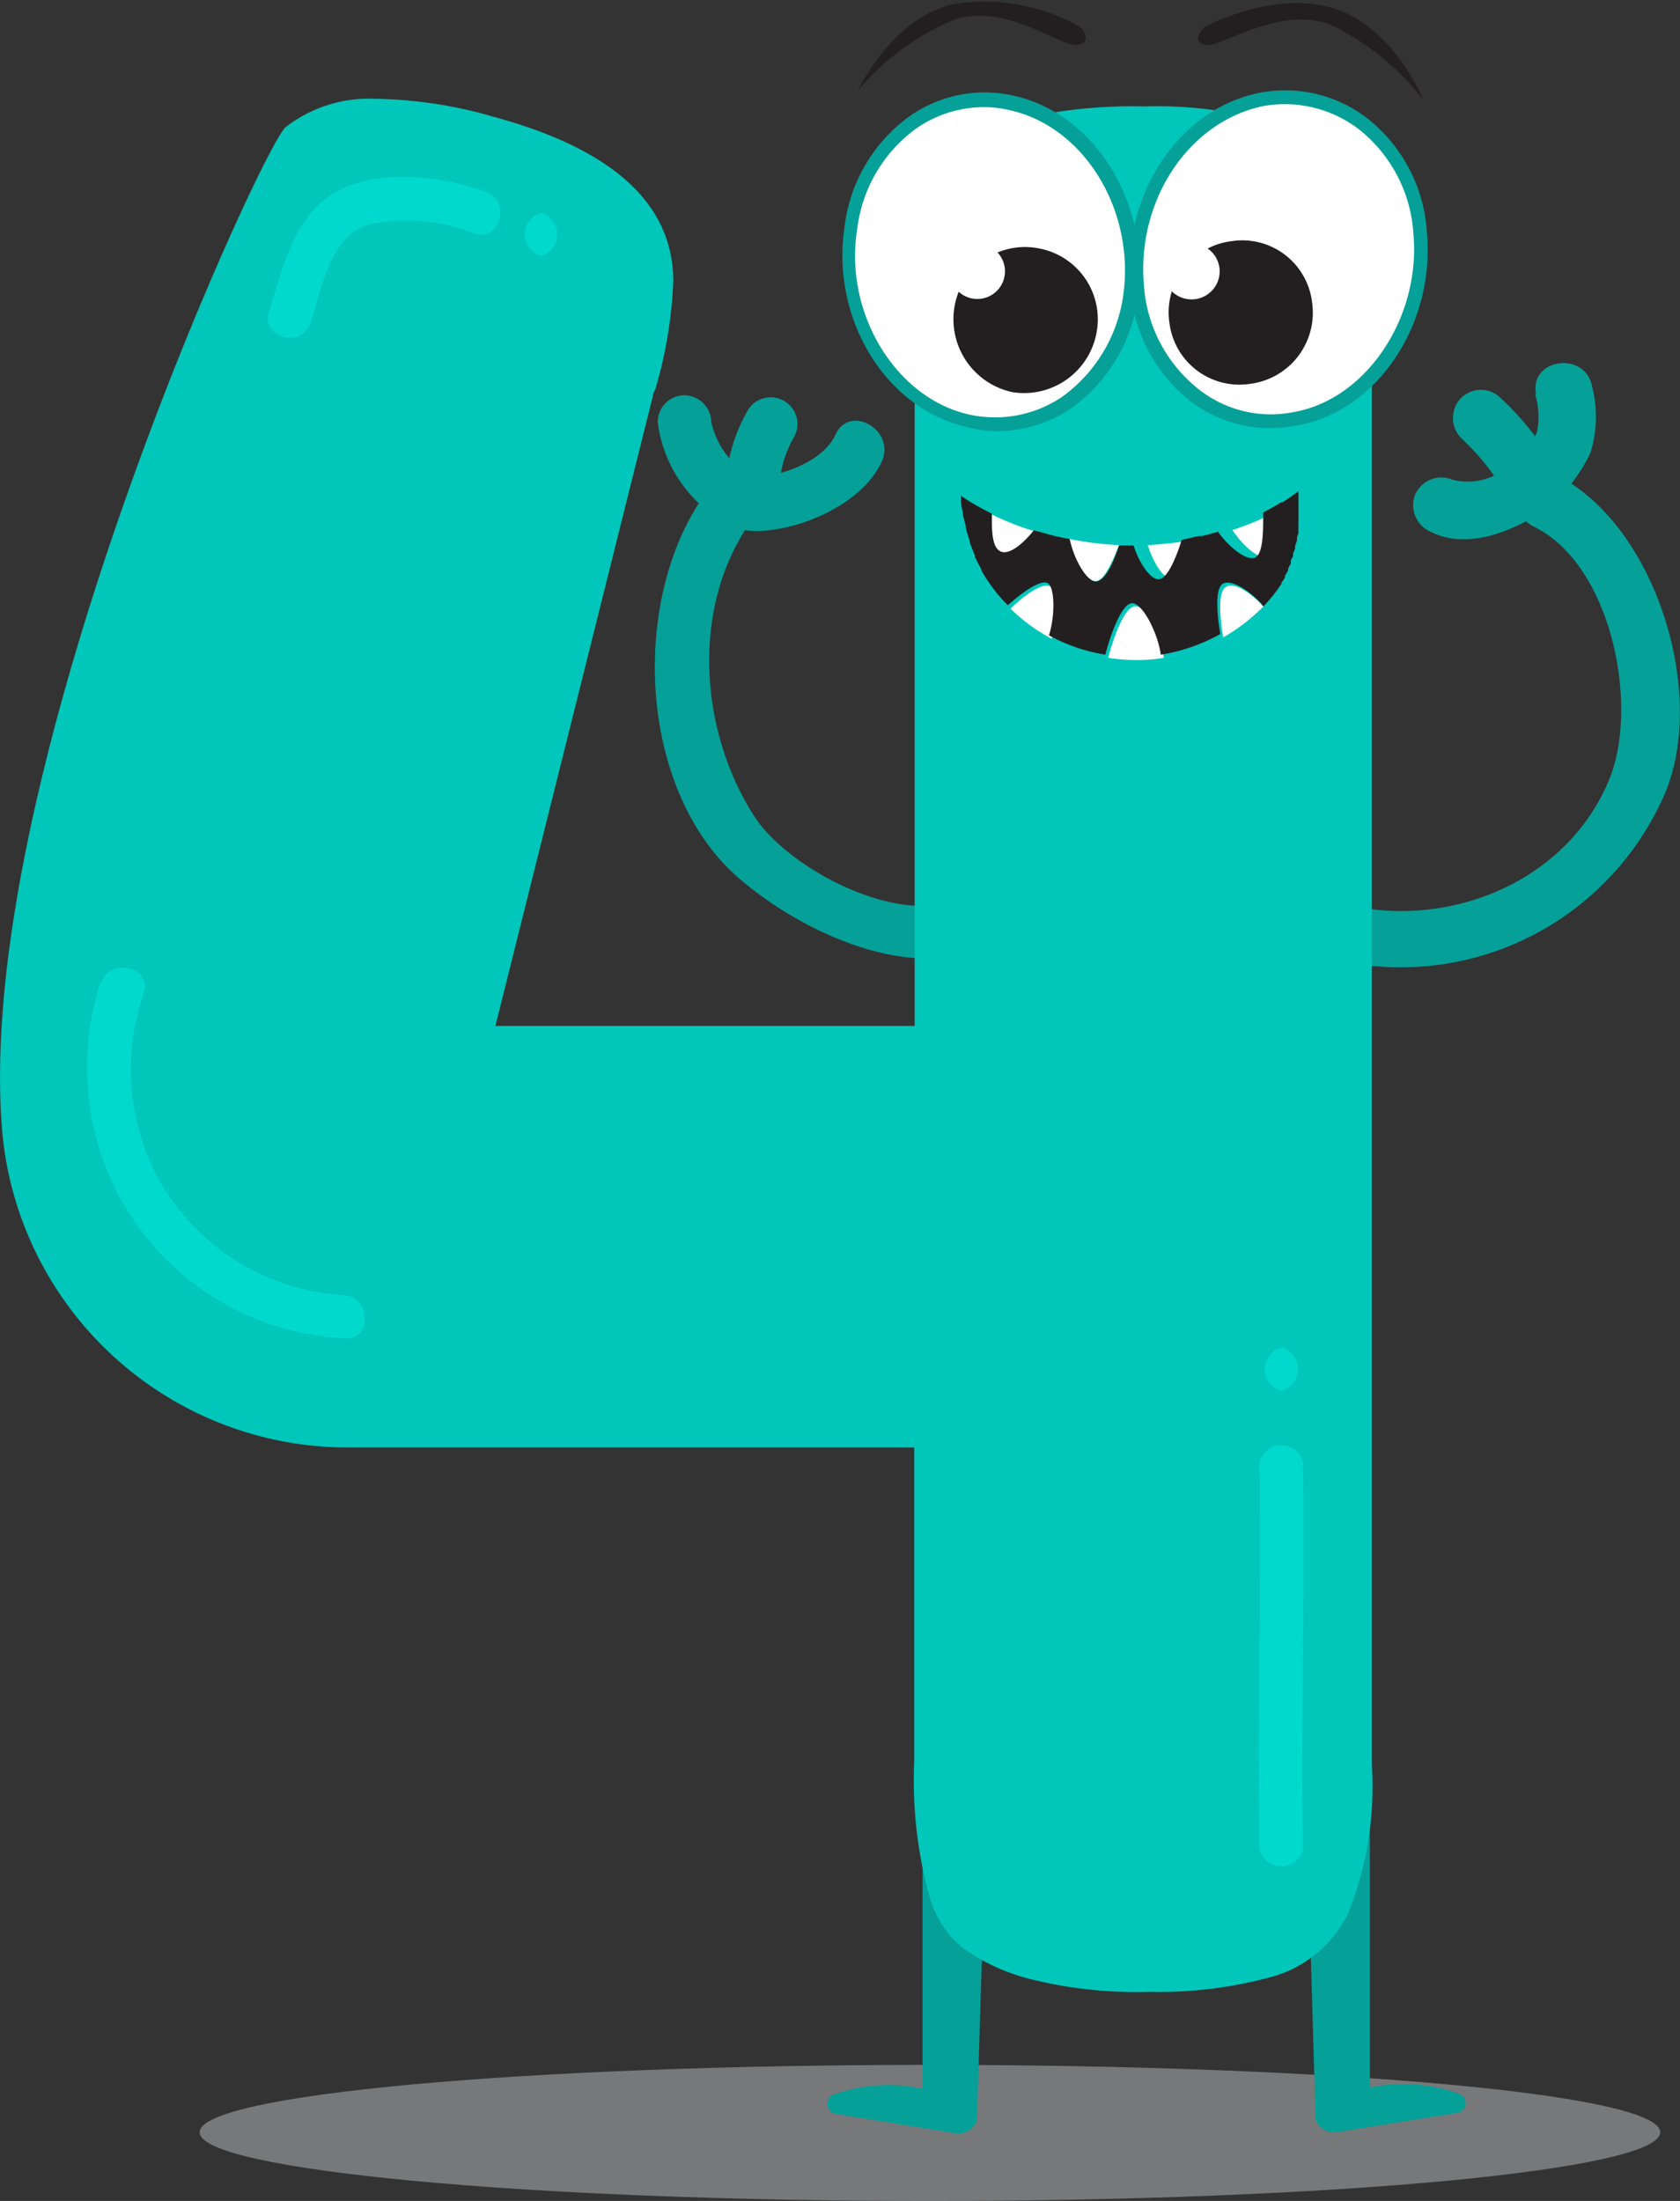 <svg xmlns="http://www.w3.org/2000/svg" viewBox="0 0 74.81 98"><rect x="0" y="0" width="74.81" height="98" fill="#333333" stroke="none"/><defs><style>.cls-1{isolation:isolate;}.cls-2{fill:#bcbec0;opacity:0.5;mix-blend-mode:multiply;}.cls-3{fill:#05a098;}.cls-4{fill:#01c6ba;}.cls-5,.cls-8{fill:#231f20;}.cls-5,.cls-6{fill-rule:evenodd;}.cls-6,.cls-7{fill:#fff;}.cls-9{fill:#01d9cc;}</style></defs><title>Numero 4</title><g class="cls-1"><g id="Camada_1" data-name="Camada 1"><path class="cls-2" d="M86.1,95.94C86.1,97.63,71.54,99,53.58,99s-32.52-1.37-32.52-3.06,14.56-3,32.52-3S86.1,94.25,86.1,95.94Z" transform="translate(-12.17 -1)"/><path class="cls-3" d="M53.25,69.69V94a7.19,7.19,0,0,0-4,.28.45.45,0,0,0,.13.84l5.29.86a.88.88,0,0,0,1-.55l.75-24.26Z" transform="translate(-12.17 -1)"/><path class="cls-3" d="M73.17,69.7l0,24.25a7.29,7.29,0,0,1,4,.29.44.44,0,0,1-.12.84l-5.3.85a.89.89,0,0,1-1-.55l-.7-24.27Z" transform="translate(-12.17 -1)"/><path class="cls-3" d="M58.46,40.94c-3.07,5-9.88,2.19-13.37-.82-4.53-3.9-4.88-12.45-1.52-17.13.88-1.23,3-.07,2.07,1.18-2.73,3.8-2.34,9.36.12,13.18,1.75,2.72,8.41,6,10.63,2.41.8-1.31,2.87-.14,2.07,1.18Z" transform="translate(-12.17 -1)"/><path class="cls-3" d="M43.88,23.9a6,6,0,0,1-2.42-4.09,1.19,1.19,0,0,1,1.18-1.21,1.21,1.21,0,0,1,1.2,1.18,3.83,3.83,0,0,0,1.71,2.41,1.21,1.21,0,0,1,0,1.69,1.23,1.23,0,0,1-1.69,0Z" transform="translate(-12.17 -1)"/><path class="cls-3" d="M45.6,22.26c1.24,0,3.23-.69,3.77-1.9.63-1.4,2.69-.21,2.07,1.18-.86,1.93-3.8,3.18-5.81,3.1-1.53-.05-1.57-2.44,0-2.38Z" transform="translate(-12.17 -1)"/><path class="cls-3" d="M44.48,23a7.4,7.4,0,0,1,1-3.75,1.19,1.19,0,0,1,2.07,1.17A5,5,0,0,0,46.86,23a1.19,1.19,0,0,1-2.38,0Z" transform="translate(-12.17 -1)"/><path class="cls-3" d="M70.79,43.51a12.81,12.81,0,0,0,15.36-6.83c2.19-4.48-.19-12.33-4.72-14.55-1.46-.71-2.39,1.63-.94,2.33,3.46,1.7,4.69,8,3.33,11.27-1.94,4.67-7.4,6.76-12.09,5.45-1.54-.44-2.5,1.89-.94,2.33Z" transform="translate(-12.17 -1)"/><path class="cls-3" d="M79.32,21.77a2.71,2.71,0,0,1-2.5.58,1.27,1.27,0,0,0-1.64.69,1.29,1.29,0,0,0,.7,1.64c1.61.81,3.6,0,5-.92s-.21-2.9-1.54-2Z" transform="translate(-12.17 -1)"/><path class="cls-3" d="M80.53,18.56a3.43,3.43,0,0,1,.08,1.68,3.84,3.84,0,0,1-1,1.36,1.29,1.29,0,0,0-.23,1.76,1.26,1.26,0,0,0,1.77.23,7.52,7.52,0,0,0,1.83-2.4,5.33,5.33,0,0,0,.08-3c-.31-1.58-2.8-1.23-2.49.36Z" transform="translate(-12.17 -1)"/><path class="cls-3" d="M77.34,20.61a10.17,10.17,0,0,1,1.77,2.21,1.26,1.26,0,1,0,2-1.54,12.36,12.36,0,0,0-2.23-2.66,1.25,1.25,0,0,0-1.76.23,1.28,1.28,0,0,0,.23,1.76Z" transform="translate(-12.17 -1)"/><path class="cls-4" d="M54.16,8.6a5,5,0,0,1,3.15-2.23,22.05,22.05,0,0,1,5.84-.63,18.21,18.21,0,0,1,5.78.75A5.25,5.25,0,0,1,72,8.89a8.57,8.57,0,0,1,1.09,3,33.54,33.54,0,0,1,.17,4V79.61A15.2,15.2,0,0,1,72.2,86.2,5.38,5.38,0,0,1,68.87,89a19.07,19.07,0,0,1-5.55.69,19.44,19.44,0,0,1-5.27-.57,8.92,8.92,0,0,1-3-1.38,4.49,4.49,0,0,1-1.49-2.29,19.38,19.38,0,0,1-.68-6v-14H27.71A15.45,15.45,0,0,1,12.29,51.61C10.8,35.85,23.86,7.5,24.89,6.66a6.06,6.06,0,0,1,4-1.26,19.8,19.8,0,0,1,5.26.8q8,2.17,8,7.33a19.73,19.73,0,0,1-.8,4.81.86.86,0,0,0-.12.34l-7,28H52.9V15.36a30.73,30.73,0,0,1,.17-3.89A8,8,0,0,1,54.16,8.6Z" transform="translate(-12.17 -1)"/><path class="cls-5" d="M50.4,5s1.44-3.13,4.17-3.81a8.63,8.63,0,0,1,5.68,1c.28.26.46.7-.07.8-.7.19-3.14-1.88-5.51-1.12A11.4,11.4,0,0,0,50.4,5Z" transform="translate(-12.17 -1)"/><path class="cls-6" d="M57.32,5.62c3.47.81,5.76,4.66,5.23,8.56s-3.85,6.37-7.32,5.56-5.77-4.66-5.14-8.57S53.93,4.8,57.32,5.62Z" transform="translate(-12.17 -1)"/><path class="cls-3" d="M56.54,20.2A5.91,5.91,0,0,1,55.16,20c-3.62-.87-6-4.87-5.38-8.92a7.1,7.1,0,0,1,2.93-4.93,5.81,5.81,0,0,1,4.68-.87c3.57.83,6,4.83,5.46,8.91a7.29,7.29,0,0,1-3,5A5.86,5.86,0,0,1,56.54,20.2ZM56,5.77a5.29,5.29,0,0,0-3,.93,6.49,6.49,0,0,0-2.66,4.51c-.59,3.68,1.66,7.45,4.91,8.23a5.33,5.33,0,0,0,4.2-.76,6.71,6.71,0,0,0,2.74-4.55c.52-3.76-1.72-7.45-5-8.21h0A5,5,0,0,0,56,5.77Z" transform="translate(-12.17 -1)"/><path class="cls-5" d="M58.43,12.06A3.21,3.21,0,0,1,61,15.81a3.28,3.28,0,0,1-3.75,2.65,3.32,3.32,0,0,1-2.57-3.84A3.18,3.18,0,0,1,58.43,12.06Z" transform="translate(-12.17 -1)"/><path class="cls-6" d="M55.9,11.87a1.23,1.23,0,0,1,1,1.44,1.23,1.23,0,1,1-2.42-.46A1.22,1.22,0,0,1,55.9,11.87Z" transform="translate(-12.17 -1)"/><path class="cls-6" d="M68.38,5.42c-3.44.69-5.93,4.38-5.58,8.35s3.51,6.57,7,5.88,5.93-4.38,5.58-8.27S71.91,4.82,68.38,5.42Z" transform="translate(-12.17 -1)"/><path class="cls-3" d="M68.72,20.06a5.83,5.83,0,0,1-3.52-1.18,7.08,7.08,0,0,1-2.7-5.08c-.37-4.14,2.19-8,5.82-8.68h0a6,6,0,0,1,4.75,1.16,7,7,0,0,1,2.64,5.08c.37,4.11-2.25,8-5.83,8.59A5.79,5.79,0,0,1,68.72,20.06ZM68.44,5.72c-3.33.68-5.67,4.2-5.33,8a6.46,6.46,0,0,0,2.46,4.63,5.18,5.18,0,0,0,4.2,1c3.23-.56,5.67-4.2,5.34-7.93a6.44,6.44,0,0,0-2.4-4.64A5.43,5.43,0,0,0,68.44,5.72Z" transform="translate(-12.17 -1)"/><path class="cls-5" d="M67,11.74a3.19,3.19,0,0,0-2.76,3.6,3.14,3.14,0,0,0,3.6,2.75,3.19,3.19,0,0,0,2.76-3.6A3.13,3.13,0,0,0,67,11.74Z" transform="translate(-12.17 -1)"/><path class="cls-6" d="M65.46,11.87a1.23,1.23,0,0,1,1,1.44A1.23,1.23,0,1,1,64,12.85,1.22,1.22,0,0,1,65.46,11.87Z" transform="translate(-12.17 -1)"/><path class="cls-5" d="M75.55,5.45s-1.3-3.25-4-4.08-5.74.83-5.74.83c-.26.27-.51.63,0,.8.71.16,3.24-1.75,5.56-.92A11.47,11.47,0,0,1,75.55,5.45Z" transform="translate(-12.17 -1)"/><path class="cls-7" d="M61.51,30.3A7.78,7.78,0,0,1,59,29.44,7.78,7.78,0,0,0,61.51,30.3Z" transform="translate(-12.17 -1)"/><path class="cls-7" d="M56.68,25.57c.37.21,1-.3,1.51-.93h0a12.34,12.34,0,0,1-1.87-.74h0C56.31,24.65,56.39,25.41,56.68,25.57Z" transform="translate(-12.17 -1)"/><path class="cls-7" d="M68.7,25.76c.33-.18.39-1.14.35-2h0a12.71,12.71,0,0,1-2,.84C67.54,25.33,68.29,26,68.7,25.76Z" transform="translate(-12.17 -1)"/><polygon class="cls-7" points="54.47 28.38 54.47 28.38 54.47 28.38 54.47 28.38"/><path class="cls-7" d="M66.64,29.38a6.54,6.54,0,0,1-.59.3A6.54,6.54,0,0,0,66.64,29.38Z" transform="translate(-12.17 -1)"/><path class="cls-7" d="M66.05,29.68l0,0Z" transform="translate(-12.17 -1)"/><path class="cls-7" d="M64.71,30.16h0Z" transform="translate(-12.17 -1)"/><path class="cls-7" d="M62.69,28c-.46.06-.94,1.4-1.17,2.29a8.41,8.41,0,0,0,1.24.1,7.52,7.52,0,0,0,1.91-.24,5.12,5.12,0,0,1-.68.14C63.86,29.32,63.28,27.93,62.69,28Z" transform="translate(-12.17 -1)"/><path class="cls-7" d="M66,29.7a6.25,6.25,0,0,1-.6.24A6.25,6.25,0,0,0,66,29.7Z" transform="translate(-12.17 -1)"/><path class="cls-7" d="M66.74,27.15c-.34.23-.25,1.35-.1,2.23A8.11,8.11,0,0,0,68.43,28C67.85,27.38,67.1,26.88,66.74,27.15Z" transform="translate(-12.17 -1)"/><path class="cls-7" d="M65.4,29.94l-.06,0Z" transform="translate(-12.17 -1)"/><path class="cls-7" d="M65.34,30l-.63.19Z" transform="translate(-12.17 -1)"/><path class="cls-7" d="M58.91,27.1c-.35-.15-1.12.4-1.74,1A7.72,7.72,0,0,0,59,29.44C59.29,28.53,59.39,27.31,58.91,27.1Z" transform="translate(-12.17 -1)"/><path class="cls-7" d="M61,26.87c.35-.06.7-.83,1-1.6h0A14.11,14.11,0,0,1,59.8,25h0C60,25.94,60.54,26.94,61,26.87Z" transform="translate(-12.17 -1)"/><path class="cls-7" d="M64.42,26.77c.37-.05.75-.94,1-1.75a16.47,16.47,0,0,1-2.14.25C63.53,26.07,64,26.84,64.42,26.77Z" transform="translate(-12.17 -1)"/><path class="cls-8" d="M68.43,28h0l.23-.25,0,0,.21-.25,0,0c.06-.09.13-.17.19-.25l0,0,.17-.25,0-.05c.06-.08.11-.16.16-.24l0-.07.14-.24s0,0,0-.08l.12-.23,0-.1c0-.08.07-.15.1-.23a1.17,1.17,0,0,1,0-.11l.09-.22c0-.05,0-.09,0-.13a2,2,0,0,0,.08-.22.57.57,0,0,0,0-.14,1.72,1.72,0,0,0,.07-.21.94.94,0,0,1,0-.16,1.46,1.46,0,0,1,0-.2l0-.18a1.16,1.16,0,0,0,0-.18l0-.21,0-.17,0-.24s0-.09,0-.13,0-.26,0-.39l-.37.27-.33.22-.06,0c-.26.16-.53.31-.81.46h0c0,.85,0,1.81-.35,2s-1.16-.43-1.67-1.15h0c-.23.08-.47.14-.71.2l-.16,0-.74.17c-.25.81-.63,1.7-1,1.75s-.89-.7-1.14-1.5H62c-.25.77-.6,1.54-1,1.6S60,25.94,59.8,25h0c-.27-.05-.54-.1-.8-.17h0l-.79-.22h0c-.5.63-1.14,1.14-1.51.93s-.37-.92-.36-1.67h0c-.25-.12-.49-.25-.72-.38l0,0a7.39,7.39,0,0,1-.66-.42c0,.23,0,.46.08.69v0c0,.22.08.43.13.64a.64.64,0,0,0,0,.07c.05.2.11.41.18.61l0,.06c.07.2.15.4.23.59l0,.06c.09.19.19.38.29.56l0,.05c.11.19.22.37.34.54l0,0a6.41,6.41,0,0,0,.39.52l0,0c.14.17.29.33.45.49h0c.62-.56,1.39-1.11,1.74-1s.38,1.43.09,2.34h0a7.78,7.78,0,0,0,2.51.86h0c.23-.89.71-2.23,1.17-2.29s1.17,1.31,1.3,2.29a8,8,0,0,0,2.65-.92c-.15-.88-.24-2,.1-2.23s1.11.23,1.69.84Z" transform="translate(-12.17 -1)"/><path class="cls-9" d="M16.65,44.71a12.29,12.29,0,0,0,1,9.88,12.09,12.09,0,0,0,9.85,6c1.23.12,1.23-1.81,0-1.92a10.1,10.1,0,0,1-8.34-5.31,10.32,10.32,0,0,1-.6-8.11c.41-1.17-1.45-1.67-1.86-.51Z" transform="translate(-12.17 -1)"/><path class="cls-9" d="M26,15.38c.52-1.58.82-3.83,2.62-4.39a8.13,8.13,0,0,1,4.65.4c1.17.41,1.68-1.45.51-1.86-1.88-.66-4.43-1-6.31-.16-2.19,1-2.65,3.43-3.32,5.49-.39,1.18,1.47,1.69,1.85.52Z" transform="translate(-12.17 -1)"/><path class="cls-9" d="M36.26,12.4a1,1,0,0,0,0-1.92,1,1,0,0,0,0,1.92Z" transform="translate(-12.17 -1)"/><path class="cls-9" d="M70.19,83.36c-.09-5.76.09-11.51,0-17.27a1,1,0,0,0-1.93,0c.09,5.76-.09,11.51,0,17.27a1,1,0,0,0,1.93,0Z" transform="translate(-12.17 -1)"/><path class="cls-9" d="M69.23,62.93a1,1,0,0,0,0-1.93,1,1,0,0,0,0,1.93Z" transform="translate(-12.17 -1)"/></g></g></svg>